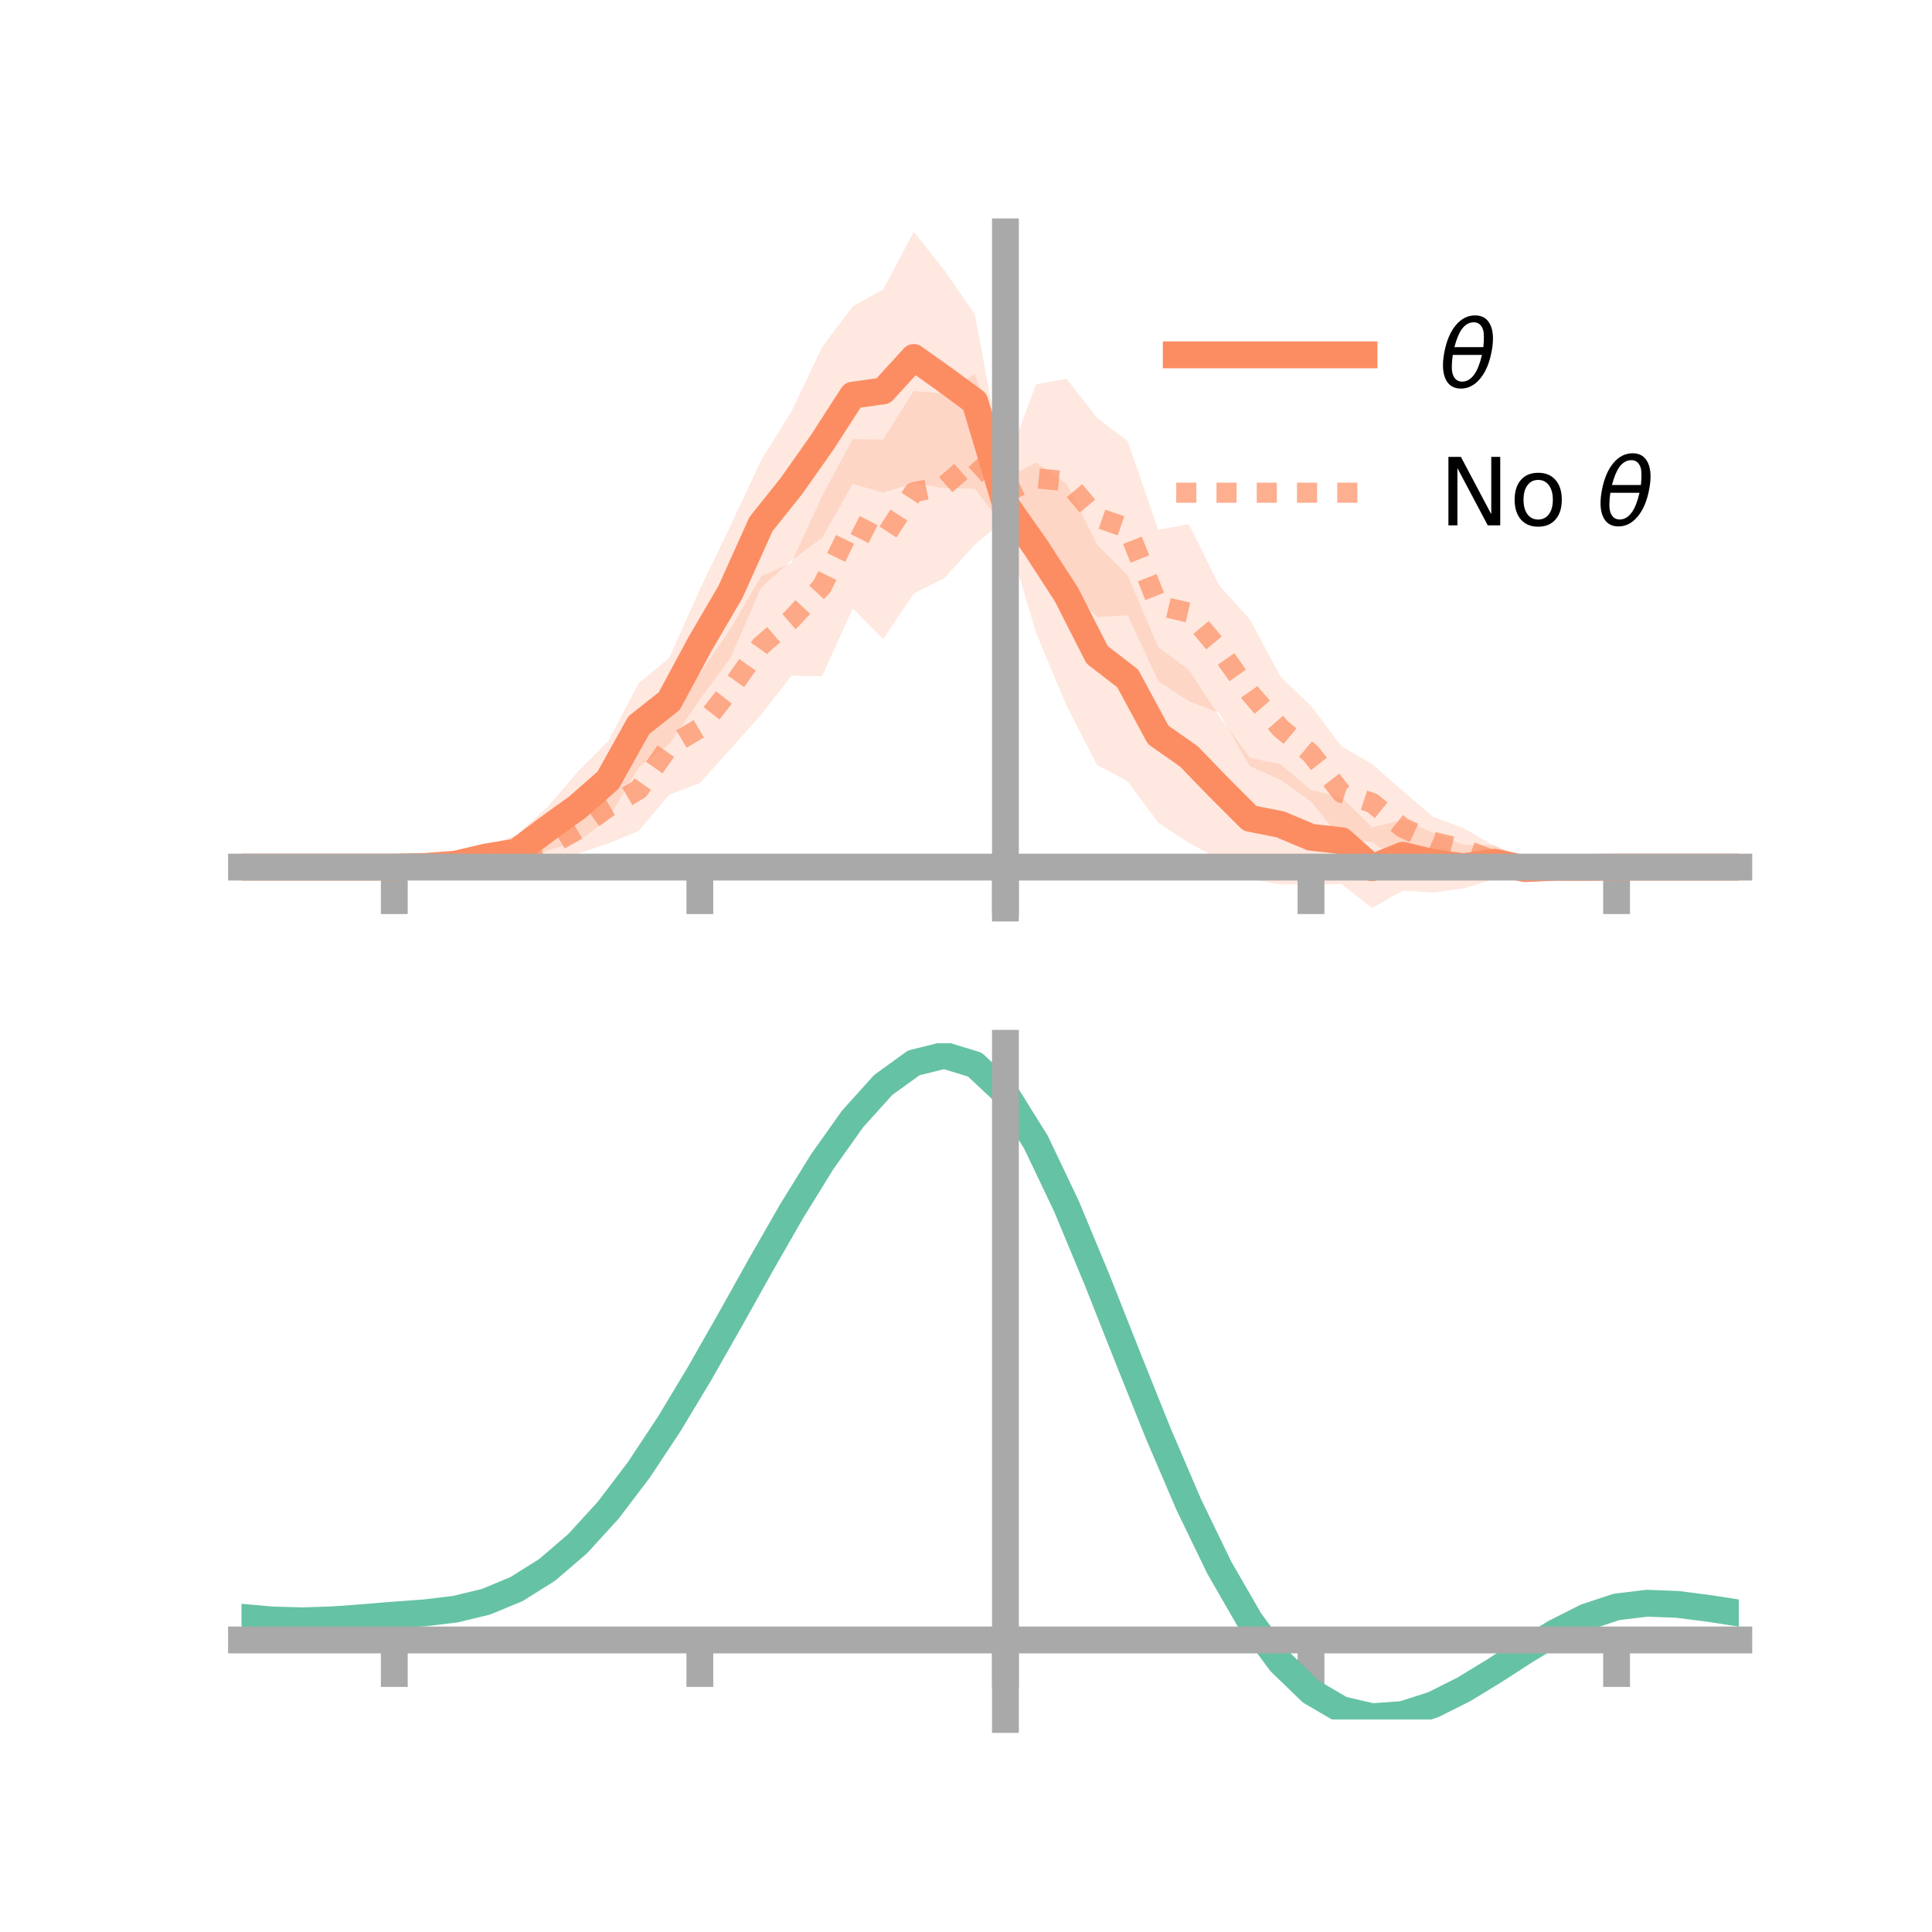 <?xml version="1.0" encoding="utf-8" standalone="no"?>
<!DOCTYPE svg PUBLIC "-//W3C//DTD SVG 1.1//EN"
  "http://www.w3.org/Graphics/SVG/1.1/DTD/svg11.dtd">
<!-- Created with matplotlib (https://matplotlib.org/) -->
<svg height="144pt" version="1.1" viewBox="0 0 144 144" width="144pt" xmlns="http://www.w3.org/2000/svg" xmlns:xlink="http://www.w3.org/1999/xlink">
 <defs>
  <style type="text/css">*{stroke-linecap:butt;stroke-linejoin:round;}</style>
 </defs>
 <g id="figure_1">
  <g id="patch_1">
   <path d="M 0 144 
L 144 144 
L 144 0 
L 0 0 
z
" style="fill:none;"/>
  </g>
  <g id="axes_1">
   <g id="patch_2">
    <path d="M 18 67.68 
L 129.6 67.68 
L 129.6 17.28 
L 18 17.28 
z
" style="fill:none;"/>
   </g>
   <g id="PolyCollection_1">
    <path clip-path="url(#p06d5342fba)" d="M 18 64.628 
L 18 64.628 
L 20.278 64.628 
L 22.555 64.628 
L 24.833 64.628 
L 27.11 64.628 
L 29.388 64.621 
L 31.665 64.448 
L 33.943 63.949 
L 36.22 63.109 
L 38.498 62.223 
L 40.776 60.189 
L 43.053 57.536 
L 45.331 55.25 
L 47.608 50.915 
L 49.886 49.045 
L 52.163 43.918 
L 54.441 39.202 
L 56.718 34.33 
L 58.996 30.662 
L 61.273 25.875 
L 63.551 22.838 
L 65.829 21.57 
L 68.106 17.28 
L 70.384 20.137 
L 72.661 23.446 
L 74.939 35.683 
L 77.216 34.481 
L 79.494 36.047 
L 81.771 40.597 
L 84.049 42.889 
L 86.327 48.236 
L 88.604 49.926 
L 90.882 53.398 
L 93.159 56.491 
L 95.437 56.967 
L 97.714 58.884 
L 99.992 59.413 
L 102.269 61.67 
L 104.547 61.111 
L 106.824 62.078 
L 109.102 62.99 
L 111.38 63 
L 113.657 64.032 
L 115.935 64.208 
L 118.212 64.539 
L 120.49 64.625 
L 122.767 64.628 
L 125.045 64.628 
L 127.322 64.628 
L 129.6 64.628 
L 129.6 64.628 
L 129.6 64.628 
L 127.322 64.628 
L 125.045 64.628 
L 122.767 64.628 
L 120.49 64.633 
L 118.212 64.761 
L 115.935 65.085 
L 113.657 65.453 
L 111.38 65.527 
L 109.102 66.21 
L 106.824 66.526 
L 104.547 66.384 
L 102.269 67.68 
L 99.992 65.901 
L 97.714 65.927 
L 95.437 65.927 
L 93.159 65.503 
L 90.882 64.043 
L 88.604 62.819 
L 86.327 61.31 
L 84.049 58.236 
L 81.771 57.013 
L 79.494 52.607 
L 77.216 47.144 
L 74.939 39.458 
L 72.661 36.424 
L 70.384 36.385 
L 68.106 36.009 
L 65.829 36.704 
L 63.551 36.068 
L 61.273 40.092 
L 58.996 41.764 
L 56.718 43.801 
L 54.441 49.048 
L 52.163 52.125 
L 49.886 55.459 
L 47.608 57.193 
L 45.331 61.032 
L 43.053 62.752 
L 40.776 63.382 
L 38.498 64.774 
L 36.22 64.642 
L 33.943 64.871 
L 31.665 64.713 
L 29.388 64.634 
L 27.11 64.628 
L 24.833 64.628 
L 22.555 64.628 
L 20.278 64.628 
L 18 64.628 
z
" style="fill:#fc8d62;fill-opacity:0.2;"/>
   </g>
   <g id="PolyCollection_2">
    <path clip-path="url(#p06d5342fba)" d="M 18 64.628 
L 18 64.628 
L 20.278 64.628 
L 22.555 64.628 
L 24.833 64.628 
L 27.11 64.628 
L 29.388 64.628 
L 31.665 64.562 
L 33.943 64.103 
L 36.22 63.529 
L 38.498 62.521 
L 40.776 61.594 
L 43.053 60.005 
L 45.331 57.479 
L 47.608 55.781 
L 49.886 52.012 
L 52.163 50.172 
L 54.441 46.888 
L 56.718 42.966 
L 58.996 41.947 
L 61.273 36.99 
L 63.551 32.738 
L 65.829 32.757 
L 68.106 29.143 
L 70.384 29.342 
L 72.661 27.858 
L 74.939 34.747 
L 77.216 28.651 
L 79.494 28.231 
L 81.771 31.148 
L 84.049 32.879 
L 86.327 39.49 
L 88.604 39.068 
L 90.882 43.648 
L 93.159 46.172 
L 95.437 50.427 
L 97.714 52.619 
L 99.992 55.63 
L 102.269 56.943 
L 104.547 58.946 
L 106.824 60.886 
L 109.102 61.726 
L 111.38 63.053 
L 113.657 63.939 
L 115.935 64.305 
L 118.212 64.475 
L 120.49 64.628 
L 122.767 64.628 
L 125.045 64.628 
L 127.322 64.628 
L 129.6 64.628 
L 129.6 64.628 
L 129.6 64.628 
L 127.322 64.628 
L 125.045 64.628 
L 122.767 64.628 
L 120.49 64.629 
L 118.212 64.706 
L 115.935 64.975 
L 113.657 65.138 
L 111.38 65.247 
L 109.102 64.869 
L 106.824 64.605 
L 104.547 64.439 
L 102.269 62.744 
L 99.992 62.56 
L 97.714 59.735 
L 95.437 58.117 
L 93.159 57.113 
L 90.882 53.151 
L 88.604 52.253 
L 86.327 50.766 
L 84.049 45.847 
L 81.771 45.996 
L 79.494 43.502 
L 77.216 42.642 
L 74.939 38.709 
L 72.661 40.59 
L 70.384 43.093 
L 68.106 44.235 
L 65.829 47.636 
L 63.551 45.341 
L 61.273 50.41 
L 58.996 50.356 
L 56.718 53.285 
L 54.441 55.833 
L 52.163 58.373 
L 49.886 59.227 
L 47.608 61.93 
L 45.331 62.867 
L 43.053 63.635 
L 40.776 64.699 
L 38.498 64.765 
L 36.22 64.745 
L 33.943 64.799 
L 31.665 64.737 
L 29.388 64.629 
L 27.11 64.628 
L 24.833 64.628 
L 22.555 64.628 
L 20.278 64.628 
L 18 64.628 
z
" style="fill:#fc8d62;fill-opacity:0.2;"/>
   </g>
   <g id="matplotlib.axis_1">
    <g id="xtick_1">
     <g id="line2d_1">
      <defs>
       <path d="M 0 0 
L 0 3.5 
" id="m5b919915ae" style="stroke:#a9a9a9;stroke-width:2;"/>
      </defs>
      <g>
       <use style="fill:#a9a9a9;stroke:#a9a9a9;stroke-width:2;" x="29.388" xlink:href="#m5b919915ae" y="64.628"/>
      </g>
     </g>
    </g>
    <g id="xtick_2">
     <g id="line2d_2">
      <g>
       <use style="fill:#a9a9a9;stroke:#a9a9a9;stroke-width:2;" x="52.163" xlink:href="#m5b919915ae" y="64.628"/>
      </g>
     </g>
    </g>
    <g id="xtick_3">
     <g id="line2d_3">
      <g>
       <use style="fill:#a9a9a9;stroke:#a9a9a9;stroke-width:2;" x="74.939" xlink:href="#m5b919915ae" y="64.628"/>
      </g>
     </g>
    </g>
    <g id="xtick_4">
     <g id="line2d_4">
      <g>
       <use style="fill:#a9a9a9;stroke:#a9a9a9;stroke-width:2;" x="97.714" xlink:href="#m5b919915ae" y="64.628"/>
      </g>
     </g>
    </g>
    <g id="xtick_5">
     <g id="line2d_5">
      <g>
       <use style="fill:#a9a9a9;stroke:#a9a9a9;stroke-width:2;" x="120.49" xlink:href="#m5b919915ae" y="64.628"/>
      </g>
     </g>
    </g>
   </g>
   <g id="matplotlib.axis_2"/>
   <g id="line2d_6">
    <path clip-path="url(#p06d5342fba)" d="M 18 64.628 
L 20.278 64.628 
L 22.555 64.628 
L 24.833 64.628 
L 27.11 64.628 
L 29.388 64.627 
L 31.665 64.58 
L 33.943 64.41 
L 36.22 63.875 
L 38.498 63.498 
L 40.776 61.785 
L 43.053 60.144 
L 45.331 58.141 
L 47.608 54.054 
L 49.886 52.252 
L 52.163 48.021 
L 54.441 44.125 
L 56.718 39.066 
L 58.996 36.213 
L 61.273 32.984 
L 63.551 29.453 
L 65.829 29.137 
L 68.106 26.644 
L 70.384 28.261 
L 72.661 29.935 
L 74.939 37.571 
L 77.216 40.812 
L 79.494 44.327 
L 81.771 48.805 
L 84.049 50.562 
L 86.327 54.773 
L 88.604 56.372 
L 90.882 58.721 
L 93.159 60.997 
L 95.437 61.447 
L 97.714 62.406 
L 99.992 62.657 
L 102.269 64.675 
L 104.547 63.747 
L 106.824 64.302 
L 109.102 64.6 
L 111.38 64.263 
L 113.657 64.742 
L 115.935 64.646 
L 118.212 64.65 
L 120.49 64.629 
L 122.767 64.628 
L 125.045 64.628 
L 127.322 64.628 
L 129.6 64.628 
" style="fill:none;stroke:#fc8d62;stroke-linecap:square;stroke-width:2;"/>
   </g>
   <g id="line2d_7">
    <path clip-path="url(#p06d5342fba)" d="M 18 64.628 
L 20.278 64.628 
L 22.555 64.628 
L 24.833 64.628 
L 27.11 64.628 
L 29.388 64.628 
L 31.665 64.65 
L 33.943 64.451 
L 36.22 64.137 
L 38.498 63.643 
L 40.776 63.147 
L 43.053 61.82 
L 45.331 60.173 
L 47.608 58.855 
L 49.886 55.619 
L 52.163 54.272 
L 54.441 51.36 
L 56.718 48.125 
L 58.996 46.151 
L 61.273 43.7 
L 63.551 39.04 
L 65.829 40.197 
L 68.106 36.689 
L 70.384 36.218 
L 72.661 34.224 
L 74.939 36.728 
L 77.216 35.646 
L 79.494 35.867 
L 81.771 38.572 
L 84.049 39.363 
L 86.327 45.128 
L 88.604 45.66 
L 90.882 48.4 
L 93.159 51.642 
L 95.437 54.272 
L 97.714 56.177 
L 99.992 59.095 
L 102.269 59.844 
L 104.547 61.692 
L 106.824 62.746 
L 109.102 63.298 
L 111.38 64.15 
L 113.657 64.539 
L 115.935 64.64 
L 118.212 64.591 
L 120.49 64.628 
L 122.767 64.628 
L 125.045 64.628 
L 127.322 64.628 
L 129.6 64.628 
" style="fill:none;stroke:#fc8d62;stroke-dasharray:1.5,1.5;stroke-dashoffset:0;stroke-opacity:0.7;stroke-width:1.5;"/>
   </g>
   <g id="patch_3">
    <path d="M 74.939 67.68 
L 74.939 17.28 
" style="fill:none;stroke:#a9a9a9;stroke-linecap:square;stroke-linejoin:miter;stroke-width:2;"/>
   </g>
   <g id="patch_4">
    <path d="M 129.6 67.68 
L 129.6 17.28 
" style="fill:none;"/>
   </g>
   <g id="patch_5">
    <path d="M 18 64.628 
L 129.6 64.628 
" style="fill:none;stroke:#a9a9a9;stroke-linecap:square;stroke-linejoin:miter;stroke-width:2;"/>
   </g>
   <g id="patch_6">
    <path d="M 18 17.28 
L 129.6 17.28 
" style="fill:none;"/>
   </g>
   <g id="legend_1">
    <g id="line2d_8">
     <path d="M 87.67 26.449 
L 101.67 26.449 
" style="fill:none;stroke:#fc8d62;stroke-linecap:square;stroke-width:2;"/>
    </g>
    <g id="line2d_9"/>
    <g id="text_1">
     <!-- $\theta$ -->
     <g transform="translate(107.27 28.899)scale(0.07 -0.07)">
      <defs>
       <path d="M 45.516 34.672 
L 14.453 34.672 
Q 12.359 20.062 14.5 13.875 
Q 17.188 6.25 24.469 6.25 
Q 31.781 6.25 37.359 13.922 
Q 42.234 20.656 45.516 34.672 
z
M 47.016 42.969 
Q 48.344 56.844 46.625 61.719 
Q 43.953 69.438 36.766 69.438 
Q 29.297 69.438 23.828 61.812 
Q 19.531 55.672 16.156 42.969 
z
M 38.188 76.766 
Q 49.906 76.766 54.594 66.406 
Q 59.281 56.109 55.719 37.844 
Q 52.203 19.625 43.453 9.281 
Q 34.766 -1.125 23.047 -1.125 
Q 11.281 -1.125 6.641 9.281 
Q 2 19.625 5.516 37.844 
Q 9.078 56.109 17.719 66.406 
Q 26.422 76.766 38.188 76.766 
z
" id="DejaVuSans-Oblique-952"/>
      </defs>
      <use transform="translate(0 0.234)" xlink:href="#DejaVuSans-Oblique-952"/>
     </g>
    </g>
    <g id="line2d_10">
     <path d="M 87.67 36.724 
L 101.67 36.724 
" style="fill:none;stroke:#fc8d62;stroke-dasharray:1.5,1.5;stroke-dashoffset:0;stroke-opacity:0.7;stroke-width:1.5;"/>
    </g>
    <g id="line2d_11"/>
    <g id="text_2">
     <!-- No $\theta$ -->
     <g transform="translate(107.27 39.174)scale(0.07 -0.07)">
      <defs>
       <path d="M 9.812 72.906 
L 23.094 72.906 
L 55.422 11.922 
L 55.422 72.906 
L 64.984 72.906 
L 64.984 0 
L 51.703 0 
L 19.391 60.984 
L 19.391 0 
L 9.812 0 
z
" id="DejaVuSans-78"/>
       <path d="M 30.609 48.391 
Q 23.391 48.391 19.188 42.75 
Q 14.984 37.109 14.984 27.297 
Q 14.984 17.484 19.156 11.844 
Q 23.344 6.203 30.609 6.203 
Q 37.797 6.203 41.984 11.859 
Q 46.188 17.531 46.188 27.297 
Q 46.188 37.016 41.984 42.703 
Q 37.797 48.391 30.609 48.391 
z
M 30.609 56 
Q 42.328 56 49.016 48.375 
Q 55.719 40.766 55.719 27.297 
Q 55.719 13.875 49.016 6.219 
Q 42.328 -1.422 30.609 -1.422 
Q 18.844 -1.422 12.172 6.219 
Q 5.516 13.875 5.516 27.297 
Q 5.516 40.766 12.172 48.375 
Q 18.844 56 30.609 56 
z
" id="DejaVuSans-111"/>
       <path id="DejaVuSans-32"/>
      </defs>
      <use transform="translate(0 0.234)" xlink:href="#DejaVuSans-78"/>
      <use transform="translate(74.805 0.234)" xlink:href="#DejaVuSans-111"/>
      <use transform="translate(135.986 0.234)" xlink:href="#DejaVuSans-32"/>
      <use transform="translate(167.773 0.234)" xlink:href="#DejaVuSans-Oblique-952"/>
     </g>
    </g>
   </g>
  </g>
  <g id="axes_2">
   <g id="patch_7">
    <path d="M 18 128.16 
L 129.6 128.16 
L 129.6 77.76 
L 18 77.76 
z
" style="fill:none;"/>
   </g>
   <g id="PolyCollection_3">
    <path clip-path="url(#p92f994e538)" d="M 18 120.578 
L 18 120.502 
L 20.278 120.713 
L 22.555 120.772 
L 24.833 120.69 
L 27.11 120.513 
L 29.388 120.317 
L 31.665 120.149 
L 33.943 119.869 
L 36.22 119.315 
L 38.498 118.359 
L 40.776 116.911 
L 43.053 114.92 
L 45.331 112.376 
L 47.608 109.312 
L 49.886 105.794 
L 52.163 101.923 
L 54.441 97.829 
L 56.718 93.667 
L 58.996 89.609 
L 61.273 85.847 
L 63.551 82.579 
L 65.829 80.008 
L 68.106 78.336 
L 70.384 77.76 
L 72.661 78.469 
L 74.939 80.632 
L 77.216 84.337 
L 79.494 89.188 
L 81.771 94.741 
L 84.049 100.582 
L 86.327 106.347 
L 88.604 111.736 
L 90.882 116.516 
L 93.159 120.52 
L 95.437 123.65 
L 97.714 125.873 
L 99.992 127.215 
L 102.269 127.751 
L 104.547 127.591 
L 106.824 126.874 
L 109.102 125.751 
L 111.38 124.386 
L 113.657 122.939 
L 115.935 121.572 
L 118.212 120.437 
L 120.49 119.686 
L 122.767 119.416 
L 125.045 119.511 
L 127.322 119.811 
L 129.6 120.177 
L 129.6 120.278 
L 129.6 120.278 
L 127.322 119.936 
L 125.045 119.656 
L 122.767 119.574 
L 120.49 119.849 
L 118.212 120.61 
L 115.935 121.77 
L 113.657 123.179 
L 111.38 124.674 
L 109.102 126.086 
L 106.824 127.245 
L 104.547 127.987 
L 102.269 128.16 
L 99.992 127.634 
L 97.714 126.31 
L 95.437 124.129 
L 93.159 121.075 
L 90.882 117.183 
L 88.604 112.545 
L 86.327 107.316 
L 84.049 101.72 
L 81.771 96.046 
L 79.494 90.648 
L 77.216 85.93 
L 74.939 82.328 
L 72.661 80.232 
L 70.384 79.549 
L 68.106 80.109 
L 65.829 81.727 
L 63.551 84.207 
L 61.273 87.352 
L 58.996 90.966 
L 56.718 94.857 
L 54.441 98.843 
L 52.163 102.759 
L 49.886 106.459 
L 47.608 109.822 
L 45.331 112.755 
L 43.053 115.196 
L 40.776 117.118 
L 38.498 118.525 
L 36.22 119.461 
L 33.943 120.004 
L 31.665 120.275 
L 29.388 120.433 
L 27.11 120.613 
L 24.833 120.771 
L 22.555 120.836 
L 20.278 120.773 
L 18 120.578 
z
" style="fill:#66c2a5;fill-opacity:0.2;"/>
   </g>
   <g id="matplotlib.axis_3">
    <g id="xtick_6">
     <g id="line2d_12">
      <g>
       <use style="fill:#a9a9a9;stroke:#a9a9a9;stroke-width:2;" x="29.388" xlink:href="#m5b919915ae" y="122.233"/>
      </g>
     </g>
    </g>
    <g id="xtick_7">
     <g id="line2d_13">
      <g>
       <use style="fill:#a9a9a9;stroke:#a9a9a9;stroke-width:2;" x="52.163" xlink:href="#m5b919915ae" y="122.233"/>
      </g>
     </g>
    </g>
    <g id="xtick_8">
     <g id="line2d_14">
      <g>
       <use style="fill:#a9a9a9;stroke:#a9a9a9;stroke-width:2;" x="74.939" xlink:href="#m5b919915ae" y="122.233"/>
      </g>
     </g>
    </g>
    <g id="xtick_9">
     <g id="line2d_15">
      <g>
       <use style="fill:#a9a9a9;stroke:#a9a9a9;stroke-width:2;" x="97.714" xlink:href="#m5b919915ae" y="122.233"/>
      </g>
     </g>
    </g>
    <g id="xtick_10">
     <g id="line2d_16">
      <g>
       <use style="fill:#a9a9a9;stroke:#a9a9a9;stroke-width:2;" x="120.49" xlink:href="#m5b919915ae" y="122.233"/>
      </g>
     </g>
    </g>
   </g>
   <g id="matplotlib.axis_4"/>
   <g id="line2d_17">
    <path clip-path="url(#p92f994e538)" d="M 18 120.54 
L 20.278 120.743 
L 22.555 120.804 
L 24.833 120.731 
L 27.11 120.563 
L 29.388 120.375 
L 31.665 120.212 
L 33.943 119.936 
L 36.22 119.388 
L 38.498 118.442 
L 40.776 117.014 
L 43.053 115.058 
L 45.331 112.566 
L 47.608 109.567 
L 49.886 106.126 
L 52.163 102.341 
L 54.441 98.336 
L 56.718 94.262 
L 58.996 90.288 
L 61.273 86.6 
L 63.551 83.393 
L 65.829 80.867 
L 68.106 79.222 
L 70.384 78.654 
L 72.661 79.351 
L 74.939 81.48 
L 77.216 85.134 
L 79.494 89.918 
L 81.771 95.394 
L 84.049 101.151 
L 86.327 106.831 
L 88.604 112.141 
L 90.882 116.849 
L 93.159 120.797 
L 95.437 123.889 
L 97.714 126.091 
L 99.992 127.424 
L 102.269 127.955 
L 104.547 127.789 
L 106.824 127.06 
L 109.102 125.919 
L 111.38 124.53 
L 113.657 123.059 
L 115.935 121.671 
L 118.212 120.523 
L 120.49 119.768 
L 122.767 119.495 
L 125.045 119.584 
L 127.322 119.874 
L 129.6 120.228 
" style="fill:none;stroke:#66c2a5;stroke-linecap:square;stroke-width:2;"/>
   </g>
   <g id="patch_8">
    <path d="M 74.939 128.16 
L 74.939 77.76 
" style="fill:none;stroke:#a9a9a9;stroke-linecap:square;stroke-linejoin:miter;stroke-width:2;"/>
   </g>
   <g id="patch_9">
    <path d="M 129.6 128.16 
L 129.6 77.76 
" style="fill:none;"/>
   </g>
   <g id="patch_10">
    <path d="M 18 122.233 
L 129.6 122.233 
" style="fill:none;stroke:#a9a9a9;stroke-linecap:square;stroke-linejoin:miter;stroke-width:2;"/>
   </g>
   <g id="patch_11">
    <path d="M 18 77.76 
L 129.6 77.76 
" style="fill:none;"/>
   </g>
  </g>
 </g>
 <defs>
  <clipPath id="p06d5342fba">
   <rect height="50.4" width="111.6" x="18" y="17.28"/>
  </clipPath>
  <clipPath id="p92f994e538">
   <rect height="50.4" width="111.6" x="18" y="77.76"/>
  </clipPath>
 </defs>
</svg>
